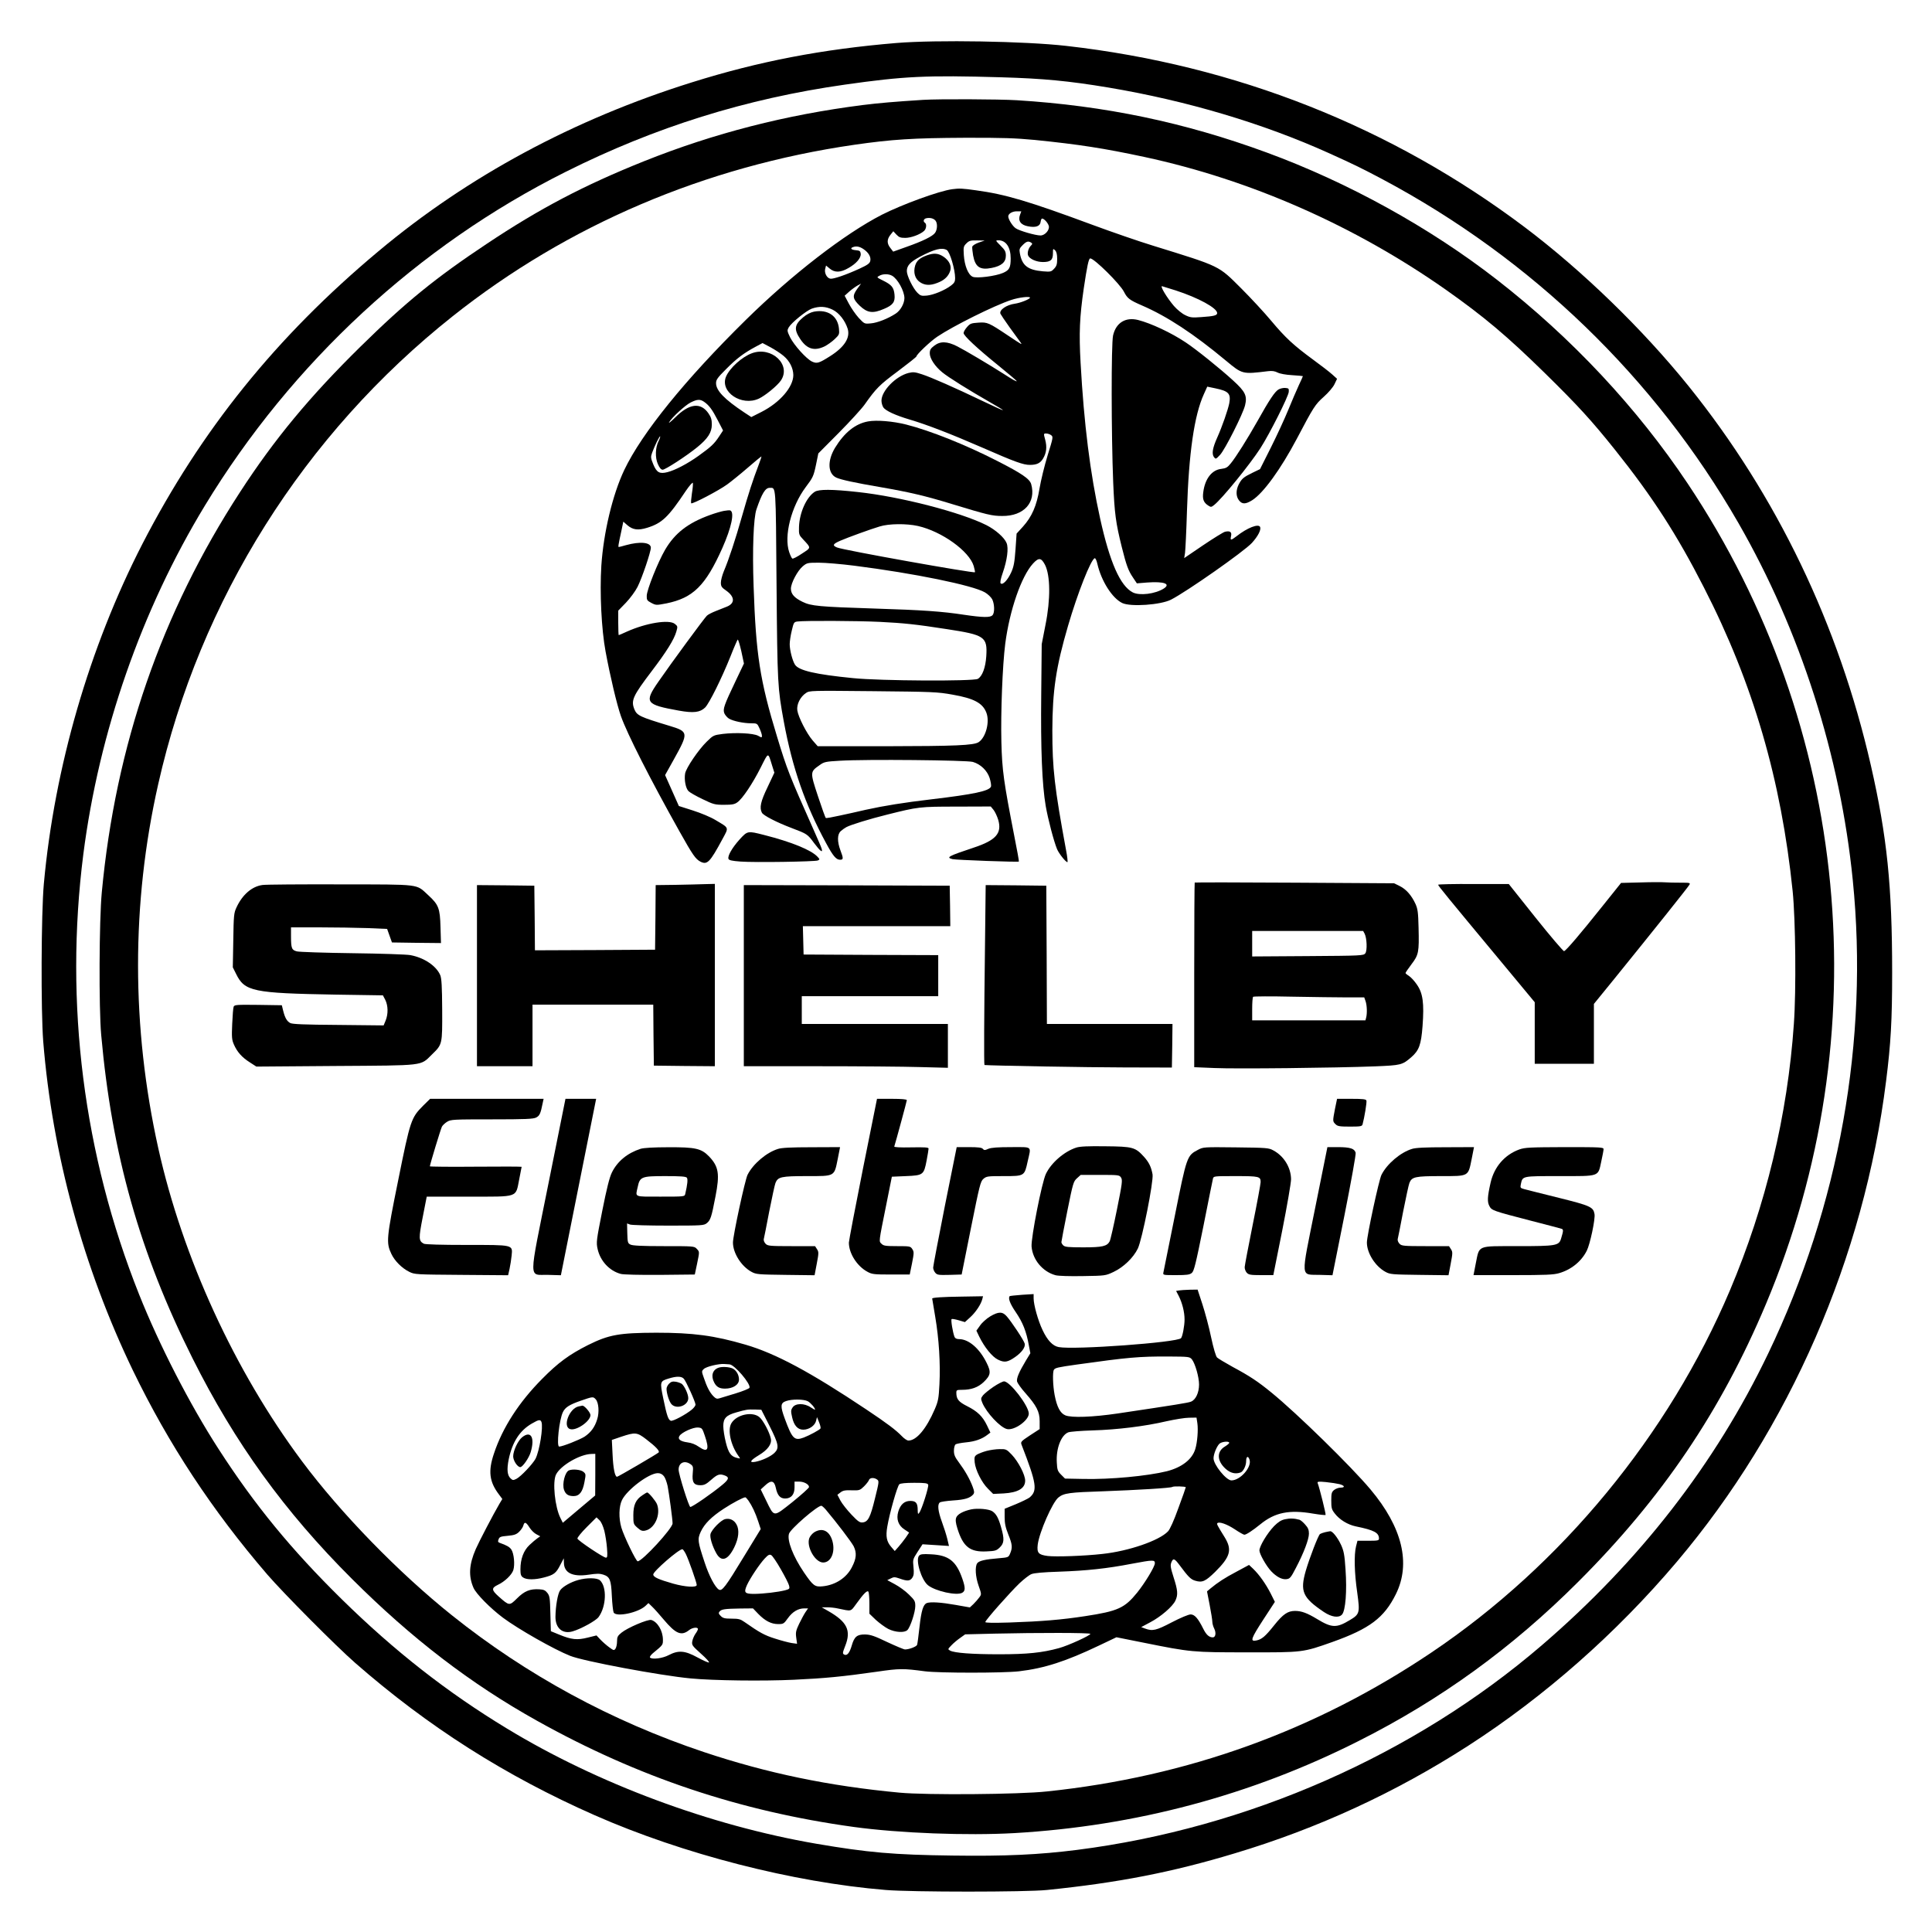 <?xml version="1.0" standalone="no"?>
<!DOCTYPE svg PUBLIC "-//W3C//DTD SVG 20010904//EN"
 "http://www.w3.org/TR/2001/REC-SVG-20010904/DTD/svg10.dtd">
<svg version="1.0" xmlns="http://www.w3.org/2000/svg"
 width="1600pt" height="1600pt" viewBox="0 0 1600 1600"
 preserveAspectRatio="xMidYMid meet">
<g transform="translate(0,1600) scale(0.1,-0.1)"
fill="#000000" stroke="none">
<path d="M7425 15644 c-614 -51 -1141 -152 -1695 -326 -978 -306 -1853 -777
-2595 -1398 -847 -708 -1470 -1482 -1956 -2425 -439 -855 -728 -1850 -816
-2815 -22 -244 -25 -1052 -5 -1305 75 -930 332 -1873 743 -2725 297 -613 655
-1157 1113 -1690 133 -154 570 -594 728 -732 605 -529 1244 -935 1983 -1261
731 -322 1643 -556 2410 -619 217 -18 1162 -18 1335 0 591 60 1037 147 1554
303 688 206 1334 504 1936 892 631 407 1225 930 1726 1522 935 1105 1551 2520
1734 3984 39 309 50 502 50 896 0 718 -42 1127 -176 1715 -267 1168 -780 2235
-1508 3140 -381 473 -879 956 -1357 1317 -1106 833 -2397 1344 -3799 1503
-343 39 -1074 51 -1405 24z m865 -284 c348 -10 560 -30 890 -85 649 -109 1280
-297 1825 -543 213 -96 281 -130 445 -217 1235 -658 2254 -1642 2946 -2845
513 -892 845 -1928 948 -2960 133 -1323 -111 -2691 -701 -3920 -438 -913
-1063 -1718 -1874 -2415 -1058 -909 -2436 -1515 -3849 -1695 -316 -40 -595
-53 -1030 -47 -489 6 -703 25 -1130 98 -878 151 -1811 498 -2560 953 -497 301
-933 643 -1369 1071 -418 411 -721 780 -1021 1245 -239 370 -491 861 -658
1280 -461 1158 -619 2409 -462 3645 130 1013 482 2024 1007 2888 720 1185
1766 2153 2988 2764 740 371 1494 606 2311 722 492 70 675 79 1294 61z"/>
<path d="M7645 15173 c-236 -15 -365 -26 -501 -43 -636 -81 -1230 -233 -1810
-465 -497 -199 -865 -392 -1304 -685 -424 -282 -671 -483 -1044 -850 -421
-414 -712 -765 -998 -1205 -652 -1002 -1031 -2100 -1145 -3315 -22 -233 -25
-956 -5 -1180 88 -986 319 -1806 757 -2680 351 -701 762 -1269 1319 -1825 496
-495 985 -870 1536 -1177 833 -465 1677 -748 2620 -878 380 -52 937 -73 1330
-51 1003 58 1961 313 2850 762 680 342 1274 773 1820 1319 695 694 1182 1414
1555 2301 939 2231 696 4781 -648 6794 -421 630 -962 1208 -1582 1690 -556
432 -1232 805 -1905 1052 -680 250 -1341 388 -2070 433 -149 9 -649 11 -775 3z
m925 -332 c365 -37 572 -69 908 -141 879 -189 1740 -569 2494 -1098 315 -222
508 -384 822 -692 276 -271 388 -394 580 -634 310 -388 514 -704 737 -1141
408 -796 640 -1593 735 -2515 24 -238 30 -822 10 -1100 -52 -754 -232 -1502
-529 -2205 -508 -1199 -1394 -2275 -2472 -3000 -960 -646 -2019 -1029 -3185
-1151 -232 -25 -997 -31 -1220 -10 -586 55 -1095 161 -1620 336 -765 256
-1469 638 -2089 1134 -440 352 -919 844 -1241 1276 -557 747 -988 1687 -1189
2590 -223 1004 -224 2028 -1 3015 344 1527 1207 2899 2440 3877 950 754 2089
1240 3325 1419 312 45 488 56 915 58 314 1 421 -3 580 -18z"/>
<path d="M7885 14433 c-109 -15 -411 -125 -581 -211 -308 -158 -745 -495
-1128 -872 -502 -494 -860 -936 -1006 -1242 -97 -204 -172 -520 -190 -793 -14
-224 1 -528 35 -710 38 -205 93 -438 127 -535 51 -145 241 -520 485 -955 111
-198 133 -229 174 -251 56 -28 78 -6 182 187 54 100 58 89 -58 158 -39 24
-121 58 -187 79 l-116 37 -20 45 c-11 25 -37 82 -57 128 l-37 83 72 129 c124
223 123 231 -36 279 -245 74 -268 85 -290 136 -30 74 -14 110 144 318 121 159
184 260 203 326 12 42 12 45 -12 64 -47 39 -238 8 -398 -64 -35 -16 -65 -29
-67 -29 -2 0 -4 46 -4 102 l0 101 64 66 c35 37 78 95 96 131 37 73 110 289
110 324 0 45 -88 54 -207 21 -28 -8 -54 -15 -58 -15 -7 0 -5 14 22 138 l15 72
33 -29 c45 -39 89 -45 164 -22 123 38 175 87 321 306 30 44 56 73 58 66 2 -7
-1 -47 -8 -88 -6 -41 -9 -77 -6 -81 10 -9 228 105 298 156 33 24 110 86 170
138 60 52 111 94 113 94 3 0 -7 -30 -21 -67 -50 -130 -85 -239 -139 -428 -55
-194 -108 -355 -151 -457 -13 -32 -24 -73 -24 -93 0 -31 6 -40 45 -67 70 -50
73 -103 7 -131 -20 -8 -62 -25 -93 -37 -31 -12 -65 -29 -75 -39 -22 -21 -297
-395 -401 -546 -120 -173 -108 -190 169 -240 122 -22 176 -15 218 26 34 35
135 237 210 424 28 72 55 133 59 138 4 4 17 -39 30 -95 l22 -103 -69 -145
c-97 -203 -107 -233 -93 -268 7 -15 24 -35 39 -44 35 -20 120 -38 183 -38 49
0 50 -1 69 -42 11 -24 20 -51 20 -61 0 -17 -2 -17 -32 0 -41 21 -183 28 -292
15 -77 -10 -80 -12 -133 -64 -68 -66 -170 -216 -179 -263 -9 -51 4 -123 28
-147 11 -11 63 -41 116 -66 91 -44 102 -47 179 -47 67 0 87 4 110 21 43 31
126 155 193 288 66 131 59 130 95 14 l18 -57 -56 -119 c-58 -120 -69 -171 -47
-213 13 -23 121 -79 245 -126 129 -49 132 -50 187 -125 52 -69 75 -86 62 -45
-3 12 -34 83 -67 157 -203 456 -219 497 -302 770 -142 465 -175 680 -194 1245
-11 303 -1 567 24 638 45 131 73 177 109 177 54 -1 50 43 57 -802 7 -828 9
-854 60 -1133 71 -385 177 -689 350 -1007 58 -108 84 -138 116 -138 28 0 29
10 3 78 -27 72 -27 133 3 159 12 11 33 26 46 33 40 21 194 68 339 104 256 64
266 66 573 66 l284 1 23 -28 c12 -15 30 -53 39 -83 32 -111 -19 -169 -204
-230 -210 -70 -231 -81 -175 -95 27 -7 544 -26 550 -20 2 1 -15 97 -38 211
-88 452 -101 542 -107 779 -6 243 9 634 32 814 36 277 133 558 230 664 47 51
68 49 99 -10 45 -89 47 -286 4 -499 l-31 -159 -4 -415 c-5 -456 7 -748 37
-924 20 -114 67 -292 94 -358 16 -38 72 -108 86 -108 4 0 -1 46 -12 103 -95
514 -113 673 -113 987 1 331 30 525 130 867 79 271 189 550 221 560 6 2 16
-19 22 -47 33 -143 123 -284 206 -324 69 -33 318 -16 404 28 128 65 605 399
670 470 49 54 77 107 68 131 -12 31 -106 -5 -197 -77 -46 -35 -52 -35 -44 2 8
35 -9 46 -51 36 -14 -4 -95 -54 -181 -112 l-156 -106 7 44 c3 23 11 180 16
348 15 477 60 791 140 966 l28 62 67 -14 c111 -23 130 -44 115 -125 -11 -54
-59 -193 -100 -284 -38 -85 -46 -133 -27 -160 15 -19 16 -19 51 18 41 44 189
337 207 410 19 79 3 113 -99 206 -108 99 -306 258 -392 315 -121 81 -289 159
-395 186 -104 26 -183 -23 -207 -128 -16 -69 -15 -821 1 -1217 11 -258 21
-334 71 -535 38 -152 54 -196 93 -253 l32 -48 87 7 c138 10 196 -11 136 -50
-71 -45 -200 -61 -257 -32 -104 54 -190 249 -270 611 -83 375 -134 785 -162
1290 -14 248 -8 379 26 615 28 188 41 250 54 250 33 0 246 -211 279 -276 28
-55 46 -69 150 -114 208 -90 427 -234 695 -457 136 -113 135 -113 348 -87 33
4 56 1 79 -11 19 -10 68 -19 121 -22 49 -3 89 -7 89 -8 0 -2 -15 -36 -34 -76
-19 -41 -58 -132 -87 -203 -29 -71 -93 -210 -143 -310 l-91 -181 -62 -30 c-76
-37 -89 -49 -114 -96 -25 -50 -24 -100 2 -133 26 -33 54 -33 110 2 92 59 235
256 368 507 139 264 152 285 224 349 38 34 77 79 89 105 l21 44 -40 36 c-22
20 -93 75 -159 123 -162 119 -228 180 -347 322 -55 66 -166 186 -246 266 -194
193 -166 180 -731 355 -118 36 -343 114 -500 172 -532 197 -723 254 -968 287
-111 16 -138 17 -197 9z m562 -213 c-18 -48 6 -83 66 -94 64 -13 101 0 105 37
2 15 7 27 12 27 17 0 49 -36 56 -62 7 -33 -32 -78 -69 -78 -42 0 -177 39 -206
60 -26 18 -61 74 -61 98 0 22 33 42 70 42 l38 0 -11 -30z m-699 -48 c17 -22
15 -73 -4 -100 -20 -29 -102 -69 -238 -117 l-109 -39 -23 30 c-30 37 -30 71 0
109 l24 30 26 -28 c21 -22 33 -27 73 -27 48 0 123 28 155 57 20 17 24 58 8 68
-18 11 -11 34 13 38 31 6 60 -2 75 -21z m357 -181 c-28 -10 -51 -25 -53 -34
-2 -9 2 -42 7 -73 18 -96 57 -122 153 -103 82 16 118 48 118 101 0 35 -7 47
-44 84 -43 43 -43 44 -17 44 62 0 101 -58 101 -150 0 -77 -11 -97 -63 -120
-62 -27 -219 -47 -252 -32 -37 17 -67 91 -73 179 -4 66 -3 73 21 97 23 23 34
26 89 25 l63 -1 -50 -17z m434 0 c12 -8 12 -12 -2 -26 -20 -20 -31 -59 -23
-80 11 -29 69 -55 123 -55 64 0 83 17 83 73 0 39 1 40 18 24 12 -13 17 -34 17
-72 0 -43 -5 -59 -25 -80 -24 -26 -29 -27 -93 -22 -126 11 -173 48 -191 150
-6 33 -3 41 23 67 31 31 46 36 70 21z m-1388 -54 c43 -29 64 -66 56 -99 -5
-20 -24 -33 -89 -63 -111 -51 -216 -87 -241 -83 -29 4 -52 48 -43 82 l7 27 30
-25 c41 -35 90 -34 155 4 66 37 106 84 102 119 -3 22 -8 26 -40 29 -38 3 -50
16 -25 25 27 11 56 6 88 -16z m689 -7 c26 -14 70 -161 70 -234 0 -28 -7 -40
-33 -60 -52 -40 -147 -79 -202 -84 -44 -4 -53 -1 -77 23 -37 37 -88 141 -88
180 0 46 29 76 109 119 120 63 180 78 221 56z m-453 -213 c47 -26 102 -126
103 -185 0 -45 -32 -103 -72 -129 -62 -41 -153 -77 -206 -81 -53 -5 -53 -5
-101 46 -26 29 -62 81 -81 117 l-35 66 40 36 c22 19 53 41 68 49 l28 15 -31
-42 c-43 -60 -40 -83 20 -141 63 -60 109 -66 201 -26 74 31 93 57 87 118 -6
60 -23 81 -96 117 -53 26 -53 27 -30 39 29 17 76 17 105 1z m2349 -122 c188
-61 344 -146 344 -188 0 -19 -26 -26 -131 -33 -77 -6 -92 -4 -133 16 -26 12
-68 46 -94 76 -57 67 -116 164 -99 164 2 0 53 -16 113 -35z m-1206 -60 c0 -12
-80 -44 -125 -50 -71 -10 -131 -52 -120 -83 3 -7 37 -58 77 -114 40 -55 80
-110 88 -121 18 -26 19 -26 -100 53 -163 109 -173 113 -247 108 -59 -4 -69 -7
-94 -36 -16 -18 -29 -40 -29 -50 0 -22 110 -125 293 -273 81 -66 147 -122 147
-125 0 -7 -34 12 -113 63 -113 72 -313 191 -380 225 -83 42 -140 44 -190 5
-30 -23 -37 -34 -37 -63 0 -43 43 -108 103 -157 48 -40 227 -152 394 -247 62
-35 111 -65 109 -67 -2 -2 -75 31 -162 73 -242 116 -434 200 -508 224 -58 19
-73 21 -113 11 -105 -27 -223 -148 -223 -229 0 -18 7 -43 15 -55 18 -29 102
-67 220 -102 142 -42 341 -119 598 -231 274 -120 341 -144 396 -144 57 0 86
14 109 52 28 47 34 95 18 156 -14 51 -14 52 8 52 12 0 31 -6 41 -14 18 -13 17
-19 -29 -167 -26 -85 -56 -208 -67 -274 -24 -144 -63 -234 -138 -317 l-52 -57
-9 -131 c-8 -108 -14 -142 -36 -191 -29 -63 -70 -107 -87 -90 -6 6 0 38 17 86
37 106 50 206 32 248 -18 45 -92 110 -167 148 -213 107 -712 236 -1063 274
-217 24 -325 24 -359 2 -69 -45 -126 -173 -130 -290 -2 -63 0 -68 34 -104 68
-73 68 -67 -10 -118 -38 -26 -74 -44 -79 -41 -6 3 -17 27 -26 53 -46 133 17
379 136 538 61 81 66 91 87 192 l18 88 169 170 c93 94 189 199 214 234 96 136
123 163 275 276 85 64 155 119 155 124 0 15 112 122 171 162 130 88 473 259
614 305 62 21 155 32 155 19z m-1634 -100 c53 -26 102 -89 124 -157 23 -75
-27 -153 -146 -228 -93 -59 -109 -63 -150 -44 -47 23 -148 135 -181 201 -25
52 -25 57 -11 82 24 40 145 138 191 155 63 22 116 19 173 -9z m-406 -383 c50
-42 79 -101 80 -158 0 -98 -110 -227 -263 -305 l-85 -43 -58 38 c-164 109
-234 181 -234 243 0 28 12 45 83 116 88 89 146 132 242 184 l60 32 66 -35 c37
-20 86 -52 109 -72z m-660 -379 c42 -29 68 -64 114 -153 l44 -85 -33 -50 c-40
-61 -67 -86 -170 -160 -92 -66 -194 -119 -257 -135 -66 -17 -90 -3 -118 65
-21 51 -22 61 -10 94 20 56 62 142 67 137 2 -2 -3 -19 -12 -37 -28 -53 -31
-138 -7 -192 14 -32 27 -47 40 -47 22 0 199 115 287 187 87 71 120 122 120
187 0 41 -6 61 -28 93 -65 94 -160 82 -277 -36 -33 -32 -55 -50 -49 -39 20 38
134 143 179 165 54 27 78 28 110 6z m1772 -1029 c198 -45 425 -208 462 -332 7
-26 12 -49 10 -51 -9 -10 -1090 183 -1142 205 -41 17 -35 29 27 56 62 27 252
96 326 118 77 24 222 25 317 4z m-526 -329 c495 -63 980 -162 1081 -221 24
-14 50 -39 60 -57 19 -38 22 -110 3 -131 -17 -22 -82 -20 -238 3 -176 27 -342
39 -732 51 -467 15 -533 21 -604 56 -68 33 -96 65 -96 109 0 46 55 149 98 185
35 29 40 30 133 30 53 0 186 -11 295 -25z m209 -465 c199 -10 298 -20 555 -60
315 -48 338 -63 328 -224 -6 -94 -33 -167 -70 -188 -37 -21 -810 -17 -1033 6
-314 31 -449 63 -481 111 -21 32 -44 121 -44 170 0 22 7 72 17 112 16 68 18
72 47 76 65 8 490 6 681 -3z m605 -603 c177 -31 249 -70 279 -150 29 -76 -5
-204 -64 -243 -41 -27 -192 -33 -777 -34 l-556 0 -42 48 c-50 58 -119 194
-127 249 -7 50 25 113 72 144 29 20 40 20 555 15 497 -5 532 -6 660 -29z m167
-557 c65 -19 119 -72 139 -134 9 -30 14 -61 11 -70 -14 -37 -142 -64 -497
-106 -221 -26 -390 -53 -539 -86 -64 -15 -163 -37 -220 -49 -58 -13 -108 -22
-112 -19 -4 2 -33 83 -65 180 -66 200 -66 202 13 257 38 28 50 30 170 37 211
13 1051 5 1100 -10z"/>
<path d="M7678 13886 c-61 -22 -86 -44 -99 -85 -17 -57 -2 -110 40 -138 40
-27 85 -29 143 -6 54 20 87 49 104 91 19 43 -1 91 -52 126 -43 29 -80 32 -136
12z"/>
<path d="M7189 12510 c-106 -19 -196 -92 -274 -219 -64 -107 -60 -212 10 -246
39 -18 154 -43 365 -79 242 -42 371 -72 593 -140 296 -90 332 -99 417 -99 179
-2 282 112 240 263 -12 44 -78 89 -282 193 -262 134 -555 251 -753 301 -111
28 -246 39 -316 26z"/>
<path d="M6741 13419 c-29 -6 -60 -22 -90 -47 -73 -62 -77 -100 -23 -181 55
-82 116 -100 200 -60 24 12 62 39 84 60 39 37 40 41 36 87 -10 106 -93 162
-207 141z"/>
<path d="M6228 13075 c-83 -30 -184 -122 -215 -193 -54 -127 128 -250 272
-183 53 25 154 108 182 150 88 130 -77 285 -239 226z"/>
<path d="M10589 12775 c-30 -16 -77 -86 -174 -260 -86 -152 -178 -298 -221
-351 -28 -35 -40 -42 -79 -47 -79 -8 -136 -82 -150 -193 -8 -57 2 -85 40 -110
23 -15 26 -15 49 3 66 52 293 331 384 471 77 120 232 428 235 467 2 27 -1 30
-28 32 -16 2 -42 -4 -56 -12z"/>
<path d="M5995 11769 c-22 -4 -74 -19 -115 -34 -183 -66 -291 -150 -372 -288
-59 -101 -151 -331 -152 -381 -1 -35 3 -40 38 -59 39 -20 41 -20 125 -4 221
45 324 147 463 458 76 171 103 299 65 312 -7 2 -30 0 -52 -4z"/>
<path d="M6125 9048 c-62 -69 -101 -137 -92 -161 4 -11 30 -17 99 -22 117 -9
617 -1 641 9 17 8 17 10 -4 32 -52 55 -216 122 -441 179 -137 35 -137 35 -203
-37z"/>
<path d="M9894 8691 c-2 -2 -4 -347 -4 -767 l0 -762 168 -7 c175 -8 997 1
1332 14 213 9 222 11 297 75 65 57 82 102 94 259 14 189 3 272 -47 343 -20 30
-50 62 -65 71 -16 10 -29 21 -29 25 0 4 22 36 49 72 60 79 64 100 59 302 -3
128 -7 156 -25 197 -33 72 -78 123 -131 149 l-47 23 -823 5 c-453 3 -826 3
-828 1z m1407 -423 c19 -36 23 -140 6 -163 -15 -19 -29 -20 -476 -23 l-461 -3
0 105 0 106 460 0 459 0 12 -22z m-145 -528 l142 0 11 -31 c12 -35 14 -101 5
-136 l-6 -23 -469 0 -469 0 0 93 c0 52 3 97 8 102 4 4 148 5 321 1 173 -3 378
-6 457 -6z"/>
<path d="M13585 8692 l-160 -4 -157 -196 c-182 -228 -298 -364 -315 -369 -6
-2 -112 122 -235 276 l-223 280 -292 0 c-161 1 -293 -2 -293 -6 0 -9 83 -110
507 -620 l293 -353 0 -255 0 -255 245 0 245 0 0 248 0 248 162 199 c324 400
620 770 629 788 9 16 3 17 -74 17 -46 0 -104 1 -128 3 -24 2 -116 2 -204 -1z"/>
<path d="M2175 8671 c-88 -11 -168 -80 -217 -187 -21 -45 -23 -65 -26 -272
l-4 -223 27 -54 c71 -146 139 -160 823 -172 l393 -6 20 -38 c23 -47 25 -115 3
-170 l-17 -41 -376 4 c-281 2 -382 6 -398 16 -27 15 -43 42 -58 102 l-11 45
-196 3 c-179 2 -196 1 -203 -15 -4 -10 -9 -74 -12 -143 -5 -111 -3 -131 14
-170 27 -62 67 -107 132 -148 l54 -35 656 5 c748 5 700 -1 798 95 87 85 86 81
85 370 -1 192 -5 261 -16 287 -32 76 -133 145 -247 166 -30 6 -245 13 -479 16
-234 3 -441 10 -461 15 -43 11 -49 24 -49 127 l0 72 233 0 c129 0 308 -3 399
-6 l164 -7 20 -56 20 -56 203 -3 203 -2 -4 132 c-4 157 -16 186 -102 265 -103
94 -50 88 -726 89 -327 1 -617 -1 -645 -5z"/>
<path d="M5593 8672 l-163 -2 -2 -268 -3 -267 -497 -3 -498 -2 -2 267 -3 268
-237 3 -238 2 0 -750 0 -750 230 0 230 0 0 255 0 255 500 0 500 0 2 -252 3
-253 253 -3 252 -2 0 755 0 755 -82 -2 c-46 -2 -156 -4 -245 -6z"/>
<path d="M6160 7920 l0 -750 613 0 c336 0 717 -3 845 -7 l232 -6 0 181 0 182
-605 0 -605 0 0 115 0 115 565 0 565 0 0 170 0 170 -557 2 -558 3 -3 118 -3
117 611 0 610 0 -2 168 -3 167 -852 3 -853 2 0 -750z"/>
<path d="M8157 8144 c-7 -539 -9 -964 -4 -964 42 -5 871 -20 1157 -20 l395 -1
3 180 2 181 -520 0 -520 0 -2 573 -3 572 -251 3 -251 2 -6 -526z"/>
<path d="M3503 6842 c-98 -99 -105 -118 -205 -615 -98 -483 -101 -518 -57
-611 27 -58 87 -118 147 -148 46 -23 53 -23 434 -26 l386 -3 12 53 c6 29 14
78 17 109 9 92 19 89 -375 89 -208 0 -340 4 -352 10 -43 23 -44 43 -9 221 l33
169 348 0 c418 0 387 -11 418 144 11 54 20 100 20 103 0 2 -171 3 -380 1 -209
-2 -380 0 -380 3 0 14 90 310 100 329 6 11 26 30 43 40 30 19 53 20 370 20
281 0 343 3 367 15 29 15 37 32 55 123 l7 32 -470 0 -470 0 -59 -58z"/>
<path d="M4542 6198 c-167 -833 -167 -751 -1 -756 l104 -3 146 731 146 730
-127 0 -127 0 -141 -702z"/>
<path d="M7146 6318 c-64 -321 -116 -595 -116 -609 0 -89 68 -196 155 -242 36
-20 55 -22 195 -22 l154 0 19 93 c17 86 17 95 2 118 -15 23 -20 24 -125 24
-96 0 -113 3 -129 19 -23 23 -26 3 38 321 l47 235 117 5 c143 6 148 10 171
130 9 47 16 91 16 98 0 10 -31 12 -144 10 -92 -2 -142 1 -140 7 15 48 104 376
104 384 0 7 -42 11 -124 11 l-123 0 -117 -582z"/>
<path d="M11056 6818 c-20 -104 -20 -104 4 -128 17 -17 33 -20 119 -20 86 0
100 2 105 18 15 54 37 185 32 198 -4 11 -30 14 -124 14 l-119 0 -17 -82z"/>
<path d="M8913 6496 c-99 -32 -207 -125 -251 -217 -34 -70 -124 -530 -119
-602 9 -110 92 -209 199 -238 25 -6 113 -9 227 -7 186 3 186 3 254 35 82 39
163 117 200 193 36 76 131 555 122 614 -11 61 -29 99 -71 146 -72 79 -92 85
-319 87 -146 2 -211 -1 -242 -11z m371 -248 c13 -21 10 -47 -34 -265 -27 -134
-54 -252 -60 -263 -22 -41 -60 -50 -219 -50 -123 0 -152 3 -165 16 -9 8 -16
21 -16 27 0 7 22 122 49 257 47 234 51 246 80 272 l31 28 160 0 c154 0 160 -1
174 -22z"/>
<path d="M5305 6486 c-109 -35 -193 -104 -238 -197 -19 -38 -43 -133 -79 -315
-49 -247 -51 -263 -39 -317 22 -100 98 -182 192 -207 22 -6 153 -9 325 -8
l288 3 18 85 c22 107 22 102 -2 128 -20 22 -27 22 -273 22 -180 0 -259 4 -276
13 -22 11 -24 18 -26 94 l-2 81 24 -9 c13 -5 156 -9 317 -9 279 0 295 1 319
20 31 25 39 48 72 220 37 188 27 249 -53 333 -64 66 -113 77 -335 76 -126 0
-206 -5 -232 -13z m383 -239 c10 -11 5 -58 -13 -134 -5 -23 -6 -23 -205 -23
-224 0 -208 -7 -189 79 18 86 31 91 229 91 122 0 170 -3 178 -13z"/>
<path d="M6443 6485 c-95 -29 -206 -123 -252 -214 -21 -41 -121 -505 -121
-561 0 -88 70 -198 154 -243 38 -21 56 -22 282 -25 l240 -3 18 95 c17 89 17
98 2 121 l-16 25 -195 0 c-179 0 -197 2 -214 19 -11 11 -18 28 -16 38 3 10 23
113 45 228 23 116 46 223 52 238 20 51 48 57 261 57 234 0 225 -5 255 143 l19
97 -236 -1 c-165 0 -249 -4 -278 -14z"/>
<path d="M7825 6013 c-53 -269 -97 -498 -97 -511 0 -12 8 -32 18 -43 16 -18
28 -19 118 -17 l100 3 77 385 c72 358 79 386 103 407 26 22 35 23 170 23 171
0 170 0 197 123 29 129 43 117 -136 117 -112 0 -165 -4 -190 -14 -29 -13 -35
-13 -46 0 -8 10 -37 14 -114 14 l-102 0 -98 -487z"/>
<path d="M9920 6477 c-90 -47 -92 -53 -191 -548 -49 -244 -91 -454 -94 -466
-5 -23 -4 -23 104 -23 89 0 113 3 131 18 18 15 32 70 96 387 40 204 76 380 79
393 5 22 7 22 188 22 196 0 207 -3 207 -50 0 -14 -29 -172 -65 -350 -36 -179
-66 -337 -67 -353 -1 -15 7 -36 17 -47 16 -17 31 -20 119 -20 l101 0 74 370
c40 203 73 394 73 424 -1 97 -59 192 -147 239 -38 21 -55 22 -310 25 -268 3
-270 3 -315 -21z"/>
<path d="M10892 5998 c-121 -603 -125 -551 39 -556 l104 -3 99 495 c56 283 96
505 93 519 -9 35 -47 47 -146 47 l-88 0 -101 -502z"/>
<path d="M11693 6485 c-95 -29 -206 -123 -252 -214 -21 -41 -121 -505 -121
-561 0 -88 70 -198 154 -243 38 -21 56 -22 282 -25 l240 -3 18 95 c17 89 17
98 2 121 l-16 25 -195 0 c-179 0 -197 2 -214 19 -11 11 -18 28 -16 38 3 10 23
113 45 228 23 116 46 223 52 238 20 51 48 57 261 57 234 0 225 -5 255 143 l19
97 -236 -1 c-165 0 -249 -4 -278 -14z"/>
<path d="M12583 6481 c-122 -44 -208 -144 -238 -273 -27 -118 -29 -161 -11
-195 19 -37 25 -40 346 -123 129 -33 242 -63 251 -66 18 -5 17 -16 -3 -82 -18
-58 -40 -62 -361 -62 -338 0 -314 10 -345 -142 l-19 -98 327 0 c269 0 336 3
381 16 101 29 185 97 230 186 27 53 72 264 64 304 -10 58 -34 69 -295 134
-135 33 -262 66 -283 71 -37 10 -38 12 -32 42 15 69 7 67 320 67 338 0 318 -7
346 121 10 46 19 92 19 102 0 16 -22 17 -322 17 -290 -1 -328 -3 -375 -19z"/>
<path d="M9763 5313 l-23 -4 22 -42 c29 -58 48 -132 48 -195 0 -52 -17 -140
-29 -154 -31 -36 -887 -98 -1013 -74 -50 9 -94 56 -134 141 -37 77 -74 209
-74 263 l0 35 -96 -6 c-54 -4 -99 -9 -102 -11 -15 -16 2 -63 51 -134 57 -84
87 -158 108 -276 l12 -63 -36 -59 c-59 -98 -80 -149 -74 -176 4 -13 34 -56 68
-94 93 -105 119 -155 119 -234 l0 -65 -80 -52 c-77 -51 -79 -54 -69 -80 124
-320 133 -378 65 -435 -12 -9 -63 -34 -113 -55 l-93 -38 0 -68 c0 -53 7 -86
30 -144 34 -84 36 -109 16 -157 -14 -34 -15 -34 -98 -41 -112 -9 -160 -21
-175 -41 -20 -28 -15 -113 12 -188 24 -68 24 -70 5 -95 -10 -14 -32 -39 -48
-55 l-30 -28 -119 21 c-118 21 -207 27 -238 15 -29 -12 -45 -61 -60 -197 -8
-74 -17 -141 -20 -149 -6 -15 -66 -38 -100 -38 -10 0 -76 28 -147 61 -106 51
-139 62 -183 63 -67 1 -90 -18 -111 -91 -17 -59 -37 -85 -59 -77 -19 8 -19 13
5 74 50 127 16 198 -139 287 l-56 32 45 0 c25 0 65 -4 90 -10 115 -24 103 -27
150 37 64 89 92 116 102 102 4 -7 8 -51 8 -98 l0 -84 53 -51 c30 -27 76 -61
103 -75 58 -29 135 -34 159 -9 24 24 65 148 65 198 0 41 -5 49 -53 96 -29 29
-82 67 -116 85 l-63 34 29 14 c25 13 33 13 74 -1 64 -23 86 -21 105 8 12 19
14 38 9 87 -6 62 -6 64 34 126 l41 63 110 -7 109 -7 -14 59 c-8 33 -28 96 -45
142 -32 88 -38 143 -17 159 6 6 56 13 111 17 97 6 140 20 166 50 10 14 10 24
-5 64 -23 62 -64 134 -114 201 -33 44 -41 63 -41 97 0 23 6 46 13 52 6 5 46
13 87 17 74 7 132 27 178 63 l24 18 -28 59 c-36 75 -79 117 -165 160 -71 36
-89 58 -89 111 0 22 4 24 46 24 78 0 133 20 180 64 59 57 63 83 25 159 -59
120 -148 196 -227 197 -21 0 -34 6 -39 18 -15 39 -32 143 -24 148 5 3 31 -2
59 -10 l51 -15 44 40 c46 42 89 107 100 150 l6 24 -178 -3 c-160 -2 -243 -8
-243 -16 0 -1 11 -69 25 -150 31 -182 44 -389 35 -561 -6 -116 -10 -138 -38
-204 -71 -165 -152 -261 -219 -261 -11 0 -35 16 -54 36 -49 51 -123 107 -294
221 -464 310 -751 464 -1001 537 -260 76 -434 99 -739 99 -307 -1 -392 -16
-565 -102 -155 -78 -248 -146 -380 -280 -192 -193 -328 -404 -399 -618 -50
-147 -39 -235 43 -342 l26 -35 -24 -40 c-51 -87 -168 -311 -196 -375 -56 -128
-61 -223 -19 -320 22 -51 140 -170 244 -248 126 -94 423 -263 557 -316 109
-44 744 -163 998 -187 188 -18 598 -23 855 -11 256 12 403 26 690 67 185 27
215 27 395 3 117 -15 649 -15 779 0 211 25 387 82 662 213 l145 69 225 -45
c392 -79 405 -80 859 -80 462 -1 459 -1 705 86 308 110 428 200 525 396 126
254 53 554 -210 867 -161 192 -611 632 -820 802 -111 91 -180 137 -320 212
-63 35 -122 70 -131 79 -10 10 -30 78 -49 167 -17 83 -50 205 -72 273 l-40
122 -67 -1 c-36 -1 -76 -4 -88 -6z m108 -571 c27 -35 59 -146 59 -208 0 -68
-28 -127 -67 -142 -26 -10 -119 -25 -608 -98 -205 -30 -382 -37 -433 -15 -42
18 -69 69 -88 168 -15 80 -18 191 -6 209 10 16 31 21 187 43 428 60 518 68
763 67 170 -1 174 -2 193 -24z m-3830 -41 c42 -2 178 -162 166 -194 -3 -7 -54
-28 -113 -46 -60 -18 -121 -37 -135 -41 -22 -7 -31 -3 -52 18 -30 32 -53 76
-78 151 -19 53 -19 56 -1 73 19 20 123 45 169 42 16 -1 35 -3 44 -3z m-378
-119 c19 -21 97 -193 97 -215 0 -8 -14 -27 -31 -41 -48 -40 -158 -99 -174 -92
-21 8 -33 43 -62 184 -29 140 -28 144 46 166 64 20 105 19 124 -2z m-729 -171
c24 -27 30 -107 12 -164 -20 -66 -52 -109 -105 -145 -42 -26 -183 -82 -210
-82 -24 0 0 223 31 286 19 39 53 61 148 94 101 35 102 35 124 11z m1755 -15
c24 -13 61 -55 61 -70 0 -3 -16 6 -36 19 -53 36 -127 35 -150 -1 -15 -22 -15
-32 -4 -81 15 -68 46 -103 92 -103 48 0 96 33 106 72 l8 32 17 -42 c10 -24 15
-47 12 -52 -8 -12 -87 -55 -138 -75 -78 -29 -96 -12 -158 157 -38 103 -36 129
11 145 49 17 145 16 179 -1z m-316 -205 c76 -151 82 -183 40 -224 -32 -30
-101 -62 -157 -73 -55 -10 -44 11 29 55 73 44 108 92 99 136 -11 54 -64 153
-95 179 -58 49 -187 22 -231 -49 -35 -55 -7 -184 58 -273 17 -23 17 -23 -12
-16 -50 12 -71 40 -93 129 -12 47 -21 107 -21 135 0 64 24 90 107 113 84 24
92 25 153 24 l55 -2 68 -134z m3543 23 c8 -55 0 -158 -17 -214 -26 -86 -111
-152 -235 -184 -162 -40 -470 -69 -691 -64 l-153 3 -32 32 c-29 29 -33 40 -36
102 -7 116 36 226 95 249 16 6 107 13 203 16 201 6 432 34 611 76 68 15 152
29 186 29 l62 1 7 -46z m-5432 10 c16 -42 -16 -239 -49 -305 -23 -43 -121
-147 -158 -166 -26 -13 -31 -13 -48 3 -28 25 -33 74 -16 159 30 143 91 238
192 296 57 33 70 35 79 13z m1353 -114 c40 -116 25 -143 -49 -92 -28 20 -61
33 -95 37 -59 8 -83 27 -66 53 18 30 114 73 153 70 34 -3 36 -6 57 -68z m-486
-29 c80 -61 116 -99 103 -110 -15 -14 -335 -201 -344 -201 -18 0 -32 71 -37
185 l-6 120 79 27 c114 38 130 37 205 -21z m4829 -30 c0 -5 -16 -18 -35 -30
-70 -41 -68 -119 5 -185 40 -36 82 -46 125 -30 22 9 45 56 45 93 0 40 16 48
28 13 21 -61 -76 -172 -150 -172 -43 0 -148 130 -148 183 0 33 24 94 47 119
17 19 83 26 83 9z m-5250 -263 l-1 -173 -101 -85 c-55 -47 -116 -98 -134 -113
l-33 -28 -19 38 c-47 92 -68 302 -37 362 38 75 198 168 293 170 l32 1 0 -172z
m789 86 c21 -15 23 -22 18 -75 -7 -75 9 -99 63 -99 32 0 48 8 90 45 52 46 70
52 114 35 37 -14 32 -32 -21 -76 -85 -71 -249 -184 -266 -184 -12 0 -97 271
-97 309 0 58 49 80 99 45z m-221 -99 c11 -13 24 -50 31 -82 13 -68 41 -277 41
-309 0 -41 -251 -314 -289 -314 -14 0 -114 208 -135 279 -23 78 -21 175 5 228
42 86 222 222 296 223 22 0 37 -8 51 -25z m1766 -28 c17 -12 16 -20 -18 -157
-38 -156 -57 -193 -101 -198 -24 -3 -39 7 -94 65 -36 38 -77 90 -91 116 l-25
48 25 19 c20 16 39 20 92 18 65 -2 70 0 103 32 19 19 37 42 41 52 6 21 42 24
68 5z m-839 -69 c13 -62 36 -88 77 -88 50 0 78 33 78 92 l0 48 38 0 c41 0 82
-23 82 -45 0 -8 -62 -63 -137 -124 -162 -128 -149 -129 -219 14 l-44 90 36 33
c50 47 76 41 89 -20z m4668 31 c44 -12 49 -29 8 -29 -16 0 -39 -9 -52 -19 -21
-17 -24 -28 -24 -88 0 -61 3 -74 29 -107 39 -51 107 -93 175 -107 151 -31 191
-52 191 -101 0 -16 -10 -18 -89 -18 l-89 0 -12 -47 c-17 -69 -14 -218 10 -382
23 -169 21 -179 -63 -229 -108 -65 -148 -64 -268 9 -84 51 -131 68 -184 68
-60 0 -99 -26 -173 -119 -75 -94 -103 -117 -149 -126 -52 -10 -43 16 61 176
l94 144 -35 70 c-40 78 -94 155 -145 204 l-34 32 -102 -55 c-101 -53 -158 -91
-216 -139 l-30 -25 22 -113 c12 -62 22 -125 22 -139 0 -14 7 -40 16 -57 17
-35 11 -72 -12 -72 -31 0 -55 22 -80 73 -43 86 -71 117 -104 117 -17 0 -84
-28 -155 -65 -130 -68 -160 -75 -222 -52 l-32 12 75 40 c87 46 184 129 208
179 23 49 20 86 -15 194 -26 82 -28 99 -18 124 15 36 26 32 67 -23 73 -98 93
-119 131 -130 58 -17 83 -6 165 74 125 124 141 182 80 283 -65 105 -69 113
-62 120 15 14 79 -8 144 -51 37 -25 73 -45 79 -45 16 0 69 35 132 86 121 99
240 123 437 89 54 -9 101 -14 104 -11 4 5 -48 216 -66 265 -4 11 8 13 69 7 41
-4 91 -12 112 -17z m-3406 -5 c6 -17 -53 -205 -74 -232 -11 -15 -12 -12 -13
21 0 59 -14 77 -61 77 -49 0 -82 -29 -100 -89 -18 -61 0 -114 51 -147 l39 -26
-28 -42 c-16 -22 -43 -57 -60 -76 l-31 -35 -30 35 c-37 43 -46 85 -32 166 18
109 83 338 100 352 10 8 53 12 124 12 90 0 110 -3 115 -16z m2133 -21 c0 -3
-27 -81 -61 -172 -38 -106 -70 -176 -86 -193 -73 -77 -327 -164 -543 -187
-150 -17 -385 -25 -453 -17 -77 10 -91 25 -83 94 12 100 122 352 172 391 45
36 91 42 374 51 273 10 561 27 569 36 7 7 111 5 111 -3z m-3622 -110 c30 -43
58 -102 81 -172 l21 -64 -135 -221 c-158 -260 -185 -296 -212 -280 -31 19 -81
113 -117 223 -58 175 -61 194 -33 255 31 67 89 125 192 192 75 49 159 93 177
94 4 0 15 -12 26 -27z m640 -74 c91 -108 212 -267 232 -305 26 -54 23 -100
-15 -173 -44 -87 -135 -147 -241 -158 -66 -7 -80 4 -156 115 -91 134 -141 265
-124 320 13 41 234 232 268 232 5 0 21 -14 36 -31z m-1833 -177 c9 -37 19
-102 22 -144 5 -66 3 -78 -9 -78 -20 0 -231 141 -236 158 -2 8 32 50 77 95
l81 81 24 -23 c15 -14 30 -48 41 -89z m-620 28 c14 -22 39 -47 57 -56 l32 -17
-23 -16 c-13 -9 -43 -34 -66 -56 -49 -46 -75 -116 -75 -201 0 -43 4 -56 22
-68 29 -20 97 -20 173 0 81 21 100 35 134 102 l30 57 1 -36 c1 -85 71 -120
205 -100 65 10 92 10 120 1 56 -18 66 -43 72 -177 3 -65 10 -126 15 -137 21
-40 204 -2 265 56 l23 22 31 -30 c17 -16 60 -64 95 -106 101 -120 147 -139
212 -87 27 21 72 26 72 8 0 -6 -9 -24 -21 -40 -11 -16 -23 -44 -26 -62 -5 -31
0 -37 72 -102 43 -38 73 -71 66 -73 -6 -2 -49 17 -95 42 -104 57 -158 61 -238
19 -51 -27 -137 -38 -155 -20 -4 5 6 20 22 34 87 72 85 69 85 115 -1 73 -44
146 -96 162 -28 8 -197 -64 -247 -105 -32 -26 -37 -36 -37 -73 0 -23 -6 -50
-13 -60 -12 -16 -15 -15 -52 12 -22 16 -55 45 -73 64 l-32 34 -73 -18 c-87
-22 -134 -17 -234 24 l-71 29 -4 144 c-3 127 -5 147 -24 172 -17 22 -30 29
-67 31 -77 5 -124 -14 -185 -75 -64 -63 -64 -63 -154 17 -58 52 -59 69 -5 95
56 26 115 82 128 122 14 45 6 136 -16 170 -15 22 -38 35 -97 56 -14 5 -16 12
-9 29 7 20 17 24 75 29 54 5 72 11 95 33 16 16 32 39 35 52 9 34 22 30 51 -16z
m1294 -218 c23 -45 91 -238 91 -258 0 -23 -95 -17 -195 11 -122 35 -165 54
-165 76 0 26 210 209 241 209 5 0 17 -17 28 -38z m788 -129 c34 -59 65 -120
68 -135 6 -25 4 -28 -33 -38 -59 -15 -177 -29 -255 -30 -80 0 -89 10 -61 73
26 57 104 174 147 220 29 31 39 36 54 28 10 -5 46 -58 80 -118z m3097 50 c-1
-28 -81 -161 -147 -243 -103 -127 -159 -153 -429 -194 -194 -30 -363 -44 -630
-53 -136 -4 -198 -3 -198 4 0 15 202 243 283 321 36 34 81 69 99 76 22 9 99
16 228 20 229 8 398 26 605 66 175 33 190 33 189 3z m-3284 -419 c57 -58 107
-84 165 -84 43 0 47 3 80 49 38 53 85 81 135 81 l32 0 -22 -32 c-12 -18 -35
-61 -52 -96 -26 -55 -30 -70 -24 -114 l7 -51 -44 6 c-25 4 -87 20 -139 37 -87
27 -129 51 -252 137 -34 24 -49 28 -107 28 -57 0 -72 4 -90 22 -18 18 -20 25
-10 37 16 19 42 23 171 25 l106 1 44 -46z m2750 -165 c0 -13 -183 -97 -260
-118 -138 -38 -262 -51 -495 -51 -227 0 -369 11 -406 30 -21 12 -21 12 12 46
18 19 51 46 73 61 l39 28 246 6 c347 8 791 8 791 -2z"/>
<path d="M5950 4673 c-50 -18 -64 -68 -35 -123 19 -36 43 -50 89 -50 66 0 116
32 116 75 0 38 -21 75 -51 91 -28 14 -90 18 -119 7z"/>
<path d="M5541 4541 c-11 -11 -21 -30 -21 -42 0 -39 22 -107 41 -128 43 -46
139 -11 139 50 0 33 -30 98 -53 118 -9 6 -31 15 -50 18 -27 4 -39 1 -56 -16z"/>
<path d="M4793 4353 c-78 -15 -136 -168 -72 -188 51 -17 169 65 169 116 0 21
-51 80 -67 78 -4 -1 -18 -4 -30 -6z"/>
<path d="M4325 4098 c-35 -27 -75 -112 -75 -159 0 -35 35 -89 59 -89 19 0 72
76 86 124 36 121 2 181 -70 124z"/>
<path d="M4712 3823 c-33 -13 -58 -112 -41 -161 13 -37 35 -52 79 -52 48 0 75
34 90 115 13 67 12 69 -10 87 -21 17 -87 24 -118 11z"/>
<path d="M5320 3617 c-55 -36 -75 -81 -75 -165 0 -71 1 -75 34 -104 27 -24 39
-29 64 -24 79 16 131 132 98 219 -11 27 -69 97 -81 97 -4 0 -22 -10 -40 -23z"/>
<path d="M10641 3418 c-32 -7 -56 -23 -90 -57 -56 -58 -121 -166 -121 -201 0
-29 57 -130 98 -173 43 -45 88 -69 124 -65 30 3 37 10 80 93 65 124 108 237
108 284 0 31 -7 49 -31 75 -16 19 -38 37 -47 40 -43 12 -81 13 -121 4z"/>
<path d="M10974 3311 c-17 -4 -36 -11 -42 -15 -14 -8 -86 -195 -118 -304 -49
-171 -27 -223 150 -342 63 -42 123 -51 150 -21 29 32 42 194 29 374 -8 122
-14 152 -37 203 -28 60 -71 115 -90 113 -6 -1 -25 -4 -42 -8z"/>
<path d="M6004 3419 c-36 -10 -110 -86 -120 -123 -7 -28 15 -101 49 -161 42
-74 96 -55 148 51 36 74 44 143 19 188 -20 38 -57 55 -96 45z"/>
<path d="M6744 3311 c-17 -11 -36 -33 -42 -50 -25 -71 49 -201 115 -201 64 0
101 83 78 173 -23 88 -83 119 -151 78z"/>
<path d="M4788 2915 c-61 -17 -127 -54 -149 -85 -20 -27 -38 -132 -39 -221 0
-94 60 -144 143 -119 69 20 192 88 214 118 65 88 70 252 11 305 -24 21 -109
22 -180 2z"/>
<path d="M8200 5098 c-30 -18 -68 -52 -84 -76 l-30 -42 23 -48 c44 -90 108
-169 156 -192 53 -26 79 -22 141 21 55 38 88 83 80 112 -6 26 -109 181 -149
226 -35 40 -68 40 -137 -1z"/>
<path d="M8229 4516 c-37 -25 -76 -57 -88 -71 -19 -25 -19 -29 -6 -62 35 -84
150 -206 205 -218 61 -13 180 72 180 128 0 64 -156 267 -205 267 -11 0 -50
-20 -86 -44z"/>
<path d="M8170 3984 c-30 -8 -65 -22 -79 -30 -21 -14 -23 -22 -19 -65 7 -64
58 -167 111 -219 l42 -42 86 4 c120 7 179 42 179 106 0 49 -57 158 -111 215
-43 45 -48 47 -100 46 -30 0 -79 -7 -109 -15z"/>
<path d="M8043 3500 c-65 -14 -114 -40 -124 -68 -7 -19 -5 -43 10 -91 47 -151
104 -196 241 -189 71 3 82 6 109 32 38 36 40 70 11 170 -22 77 -40 109 -73
131 -29 18 -120 26 -174 15z"/>
<path d="M7611 3116 c-31 -37 20 -202 75 -245 63 -49 235 -87 282 -62 27 15
28 41 2 116 -51 147 -113 196 -260 203 -70 4 -88 1 -99 -12z"/>
</g>
</svg>
